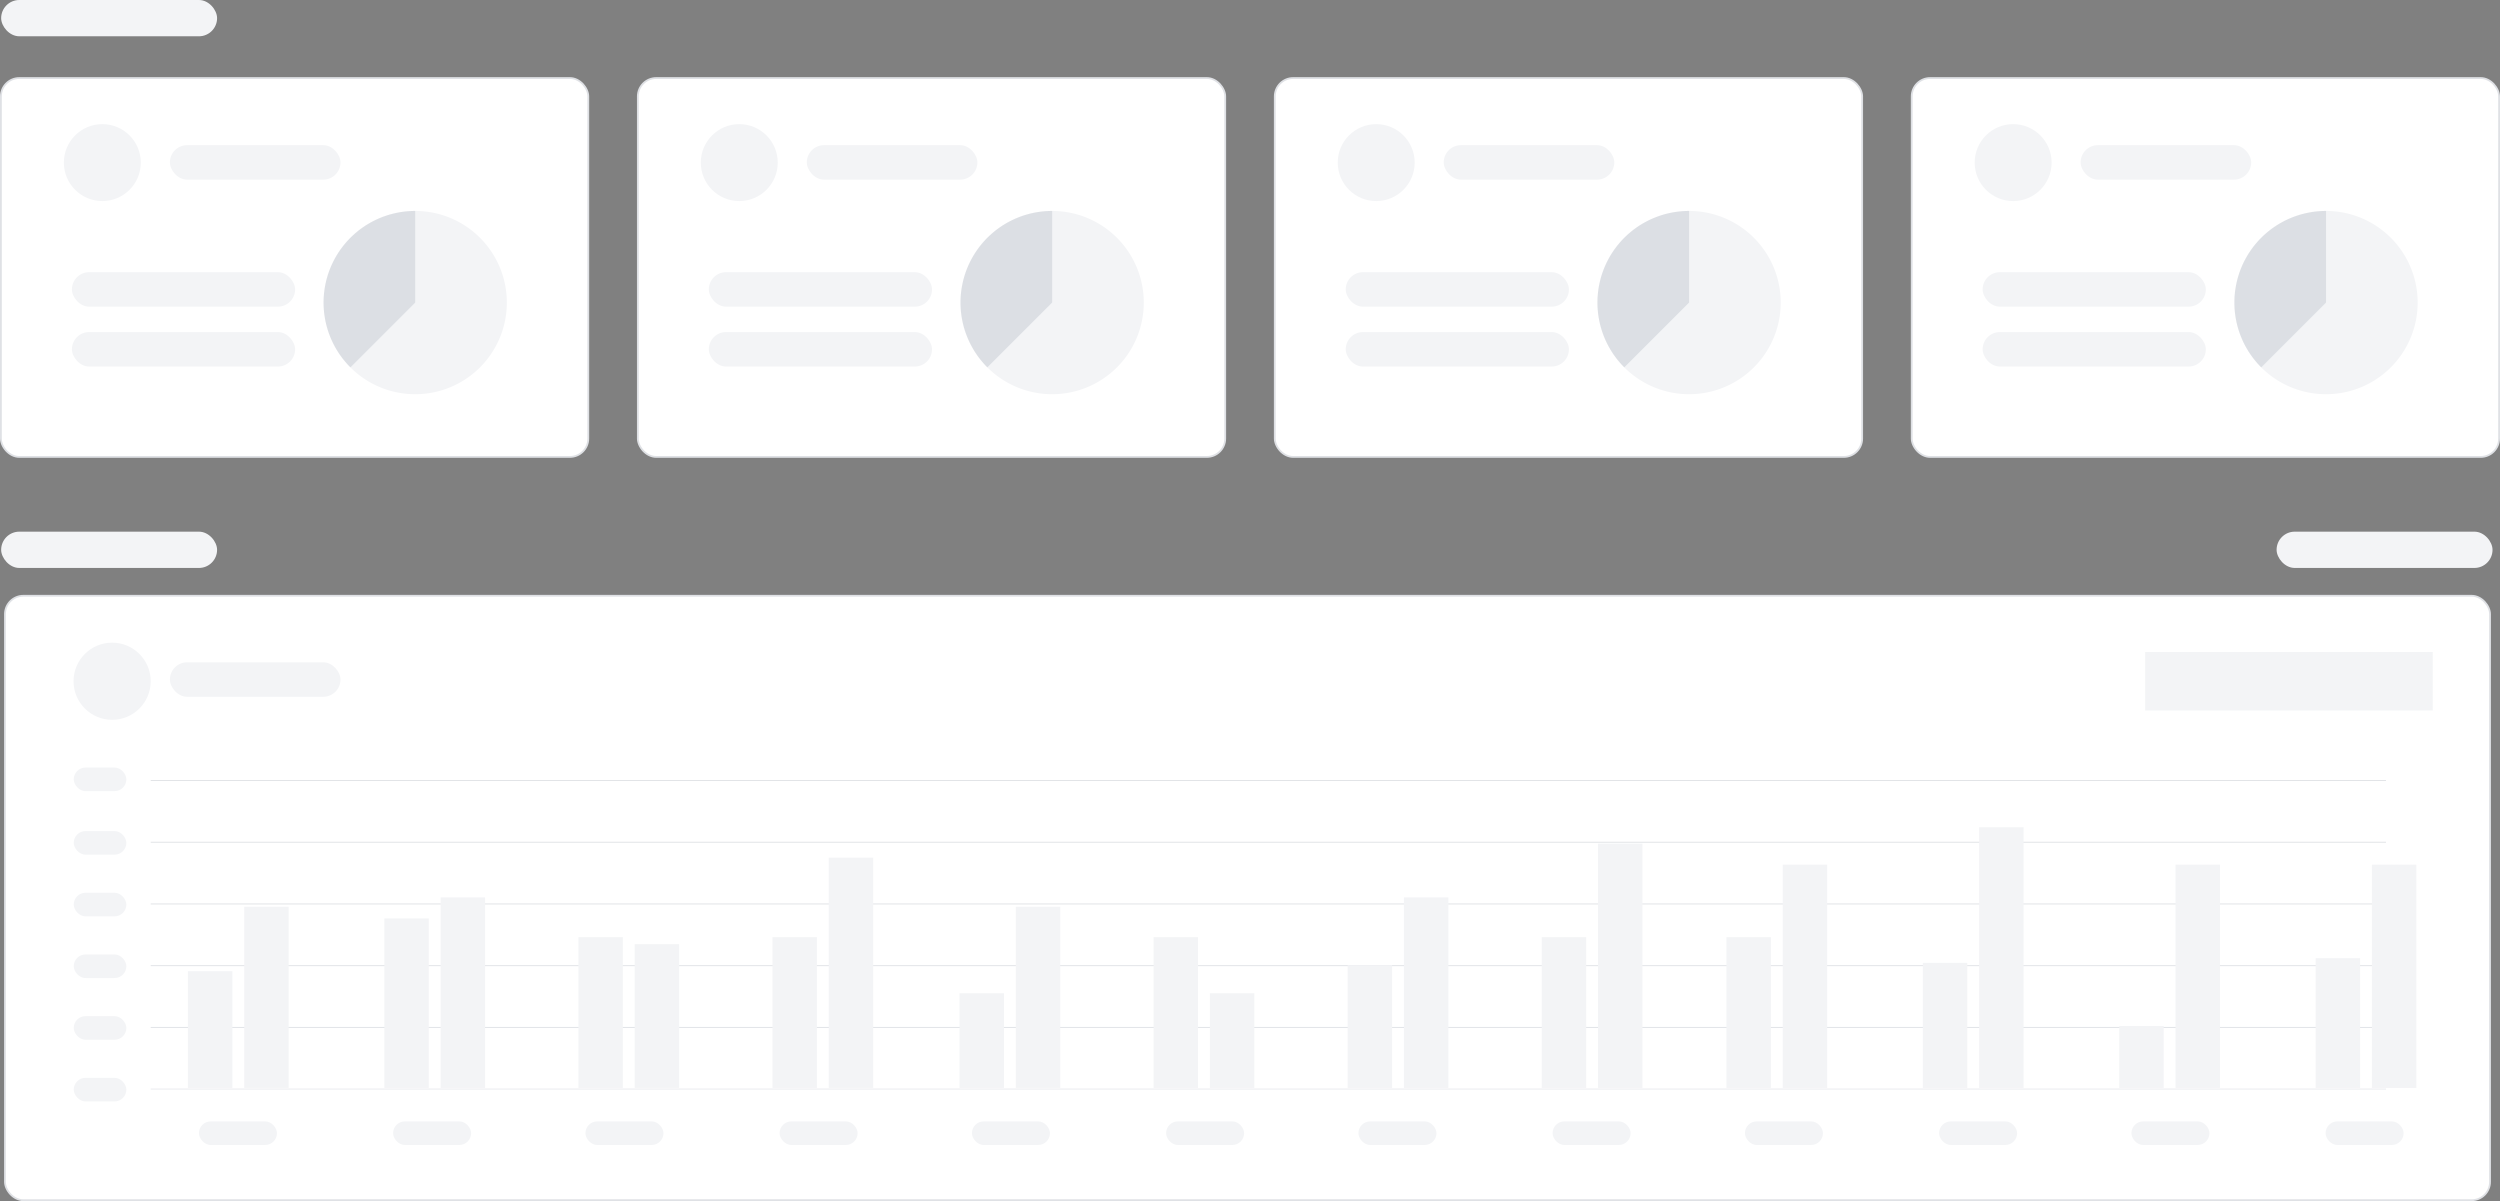<svg xmlns="http://www.w3.org/2000/svg" width="1377.756" height="661.929" viewBox="0 0 1377.756 661.929"><rect x="0" y="0" width="1377.756" height="661.929" fill="#808080" stroke="none"/><defs><style>.a{fill:#fff;}.a,.d{stroke:#dfe1e5;}.a,.d,.e{stroke-miterlimit:10;}.b{fill:#f3f4f6;}.c{fill:rgba(11,37,64,0.1);}.d,.e{fill:none;}.d{stroke-width:0.5px;}.e{stroke:#f3f4f6;}</style></defs><g transform="translate(-387.559 -276)"><rect class="a" width="323.699" height="208.795" rx="10.11" transform="translate(388.059 319.012)"/><rect class="a" width="323.699" height="208.795" rx="10.11" transform="translate(739.078 319.012)"/><rect class="a" width="323.699" height="208.795" rx="10.11" transform="translate(1090.097 319.012)"/><rect class="a" width="323.699" height="208.795" rx="10.11" transform="translate(1441.116 319.012)"/><ellipse class="b" cx="21.201" cy="21.201" rx="21.201" ry="21.201" transform="translate(422.751 344.41)"/><ellipse class="b" cx="21.201" cy="21.201" rx="21.201" ry="21.201" transform="translate(773.771 344.41)"/><ellipse class="b" cx="21.201" cy="21.201" rx="21.201" ry="21.201" transform="translate(1124.79 344.41)"/><ellipse class="b" cx="21.201" cy="21.201" rx="21.201" ry="21.201" transform="translate(1475.809 344.41)"/><path class="b" d="M453.893,257a50.5,50.5,0,1,0,50.5,50.5A50.5,50.5,0,0,0,453.893,257Z" transform="translate(162.486 135.251)"/><path class="b" d="M453.893,257a50.5,50.5,0,1,0,50.5,50.5A50.5,50.5,0,0,0,453.893,257Z" transform="translate(513.505 135.251)"/><path class="b" d="M453.893,257a50.5,50.5,0,1,0,50.5,50.5A50.5,50.5,0,0,0,453.893,257Z" transform="translate(864.524 135.251)"/><path class="b" d="M453.893,257a50.5,50.5,0,1,0,50.5,50.5A50.5,50.5,0,0,0,453.893,257Z" transform="translate(1215.543 135.251)"/><path class="c" d="M453.893,257a50.5,50.5,0,0,0-35.71,86.211l35.71-35.71Z" transform="translate(162.486 135.251)"/><path class="c" d="M453.893,257a50.5,50.5,0,0,0-35.71,86.211l35.71-35.71Z" transform="translate(513.505 135.251)"/><path class="c" d="M453.893,257a50.5,50.5,0,0,0-35.71,86.211l35.71-35.71Z" transform="translate(864.524 135.251)"/><path class="c" d="M453.893,257a50.5,50.5,0,0,0-35.71,86.211l35.71-35.71Z" transform="translate(1215.543 135.251)"/><rect class="b" width="94" height="19" rx="9.5" transform="translate(481.196 356)"/><rect class="b" width="94" height="19" rx="9.5" transform="translate(832.196 356)"/><rect class="b" width="94" height="19" rx="9.5" transform="translate(1183.196 356)"/><rect class="b" width="94" height="19" rx="9.5" transform="translate(1534.196 356)"/><rect class="b" width="119" height="20" rx="10" transform="translate(388.196 276)"/><rect class="b" width="119" height="20" rx="10" transform="translate(388.196 569)"/><rect class="b" width="119" height="20" rx="10" transform="translate(1642.196 569)"/><rect class="b" width="123" height="19" rx="9.5" transform="translate(427.196 426)"/><rect class="b" width="123" height="19" rx="9.5" transform="translate(778.196 426)"/><rect class="b" width="123" height="19" rx="9.5" transform="translate(1129.196 426)"/><rect class="b" width="123" height="19" rx="9.5" transform="translate(1480.196 426)"/><rect class="b" width="123" height="19" rx="9.5" transform="translate(427.196 459)"/><rect class="b" width="123" height="19" rx="9.5" transform="translate(778.196 459)"/><rect class="b" width="123" height="19" rx="9.5" transform="translate(1129.196 459)"/><rect class="b" width="123" height="19" rx="9.5" transform="translate(1480.196 459)"/><rect class="a" width="1369.518" height="333.093" rx="10.11" transform="translate(390.3 604.337)"/><ellipse class="b" cx="21.261" cy="21.261" rx="21.261" ry="21.261" transform="translate(428.091 630.17)"/><line class="d" x1="1231.863" transform="translate(470.614 842.205)"/><line class="d" x1="1231.863" transform="translate(470.614 808.187)"/><line class="d" x1="1231.863" transform="translate(470.614 774.169)"/><line class="d" x1="1231.863" transform="translate(470.614 740.151)"/><line class="d" x1="1231.863" transform="translate(470.614 706.133)"/><rect class="b" width="24.487" height="64.343" transform="translate(491.135 811.231)"/><rect class="b" width="24.487" height="99.858" transform="translate(522.151 775.715)"/><rect class="b" width="24.487" height="93.416" transform="translate(599.374 782.158)"/><rect class="b" width="24.487" height="105.013" transform="translate(630.39 770.561)"/><rect class="b" width="24.487" height="83.107" transform="translate(706.325 792.466)"/><rect class="b" width="24.487" height="79.241" transform="translate(737.34 796.332)"/><rect class="b" width="24.487" height="83.107" transform="translate(813.275 792.466)"/><rect class="b" width="24.487" height="126.918" transform="translate(844.291 748.655)"/><rect class="b" width="24.487" height="52.182" transform="translate(916.36 823.392)"/><rect class="b" width="24.487" height="99.858" transform="translate(947.375 775.715)"/><rect class="b" width="24.487" height="83.107" transform="translate(1023.311 792.466)"/><rect class="b" width="24.487" height="52.182" transform="translate(1054.326 823.392)"/><rect class="b" width="24.487" height="67.644" transform="translate(1130.261 807.929)"/><rect class="b" width="24.487" height="105.013" transform="translate(1161.276 770.561)"/><rect class="b" width="24.487" height="83.107" transform="translate(1237.212 792.466)"/><rect class="b" width="24.487" height="134.649" transform="translate(1268.227 740.924)"/><rect class="b" width="24.487" height="83.107" transform="translate(1339.008 792.466)"/><rect class="b" width="24.487" height="123.052" transform="translate(1370.023 752.521)"/><rect class="b" width="24.487" height="68.933" transform="translate(1447.247 806.641)"/><rect class="b" width="24.487" height="143.669" transform="translate(1478.262 731.904)"/><rect class="b" width="24.487" height="34.142" transform="translate(1555.485 841.432)"/><rect class="b" width="24.487" height="123.052" transform="translate(1586.501 752.521)"/><rect class="b" width="24.487" height="71.51" transform="translate(1663.725 804.063)"/><rect class="b" width="24.487" height="123.052" transform="translate(1694.74 752.521)"/><rect class="b" width="158.493" height="32.214" transform="translate(1569.755 635.324)"/><line class="e" x1="1231.863" transform="translate(470.614 876.223)"/><rect class="b" width="94" height="19" rx="9.5" transform="translate(481.196 641)"/><rect class="b" width="29" height="13" rx="6.5" transform="translate(428.196 699)"/><rect class="b" width="29" height="13" rx="6.5" transform="translate(428.196 734)"/><rect class="b" width="29" height="13" rx="6.5" transform="translate(428.196 768)"/><rect class="b" width="29" height="13" rx="6.5" transform="translate(428.196 802)"/><rect class="b" width="29" height="13" rx="6.5" transform="translate(428.196 836)"/><rect class="b" width="29" height="13" rx="6.5" transform="translate(428.196 870)"/><rect class="b" width="43" height="13" rx="6.5" transform="translate(497.196 894)"/><rect class="b" width="43" height="13" rx="6.5" transform="translate(604.196 894)"/><rect class="b" width="43" height="13" rx="6.5" transform="translate(710.196 894)"/><rect class="b" width="43" height="13" rx="6.5" transform="translate(817.196 894)"/><rect class="b" width="43" height="13" rx="6.5" transform="translate(923.196 894)"/><rect class="b" width="43" height="13" rx="6.5" transform="translate(1030.196 894)"/><rect class="b" width="43" height="13" rx="6.5" transform="translate(1136.196 894)"/><rect class="b" width="43" height="13" rx="6.5" transform="translate(1243.196 894)"/><rect class="b" width="43" height="13" rx="6.5" transform="translate(1349.196 894)"/><rect class="b" width="43" height="13" rx="6.5" transform="translate(1456.196 894)"/><rect class="b" width="43" height="13" rx="6.5" transform="translate(1562.196 894)"/><rect class="b" width="43" height="13" rx="6.5" transform="translate(1669.196 894)"/></g></svg>